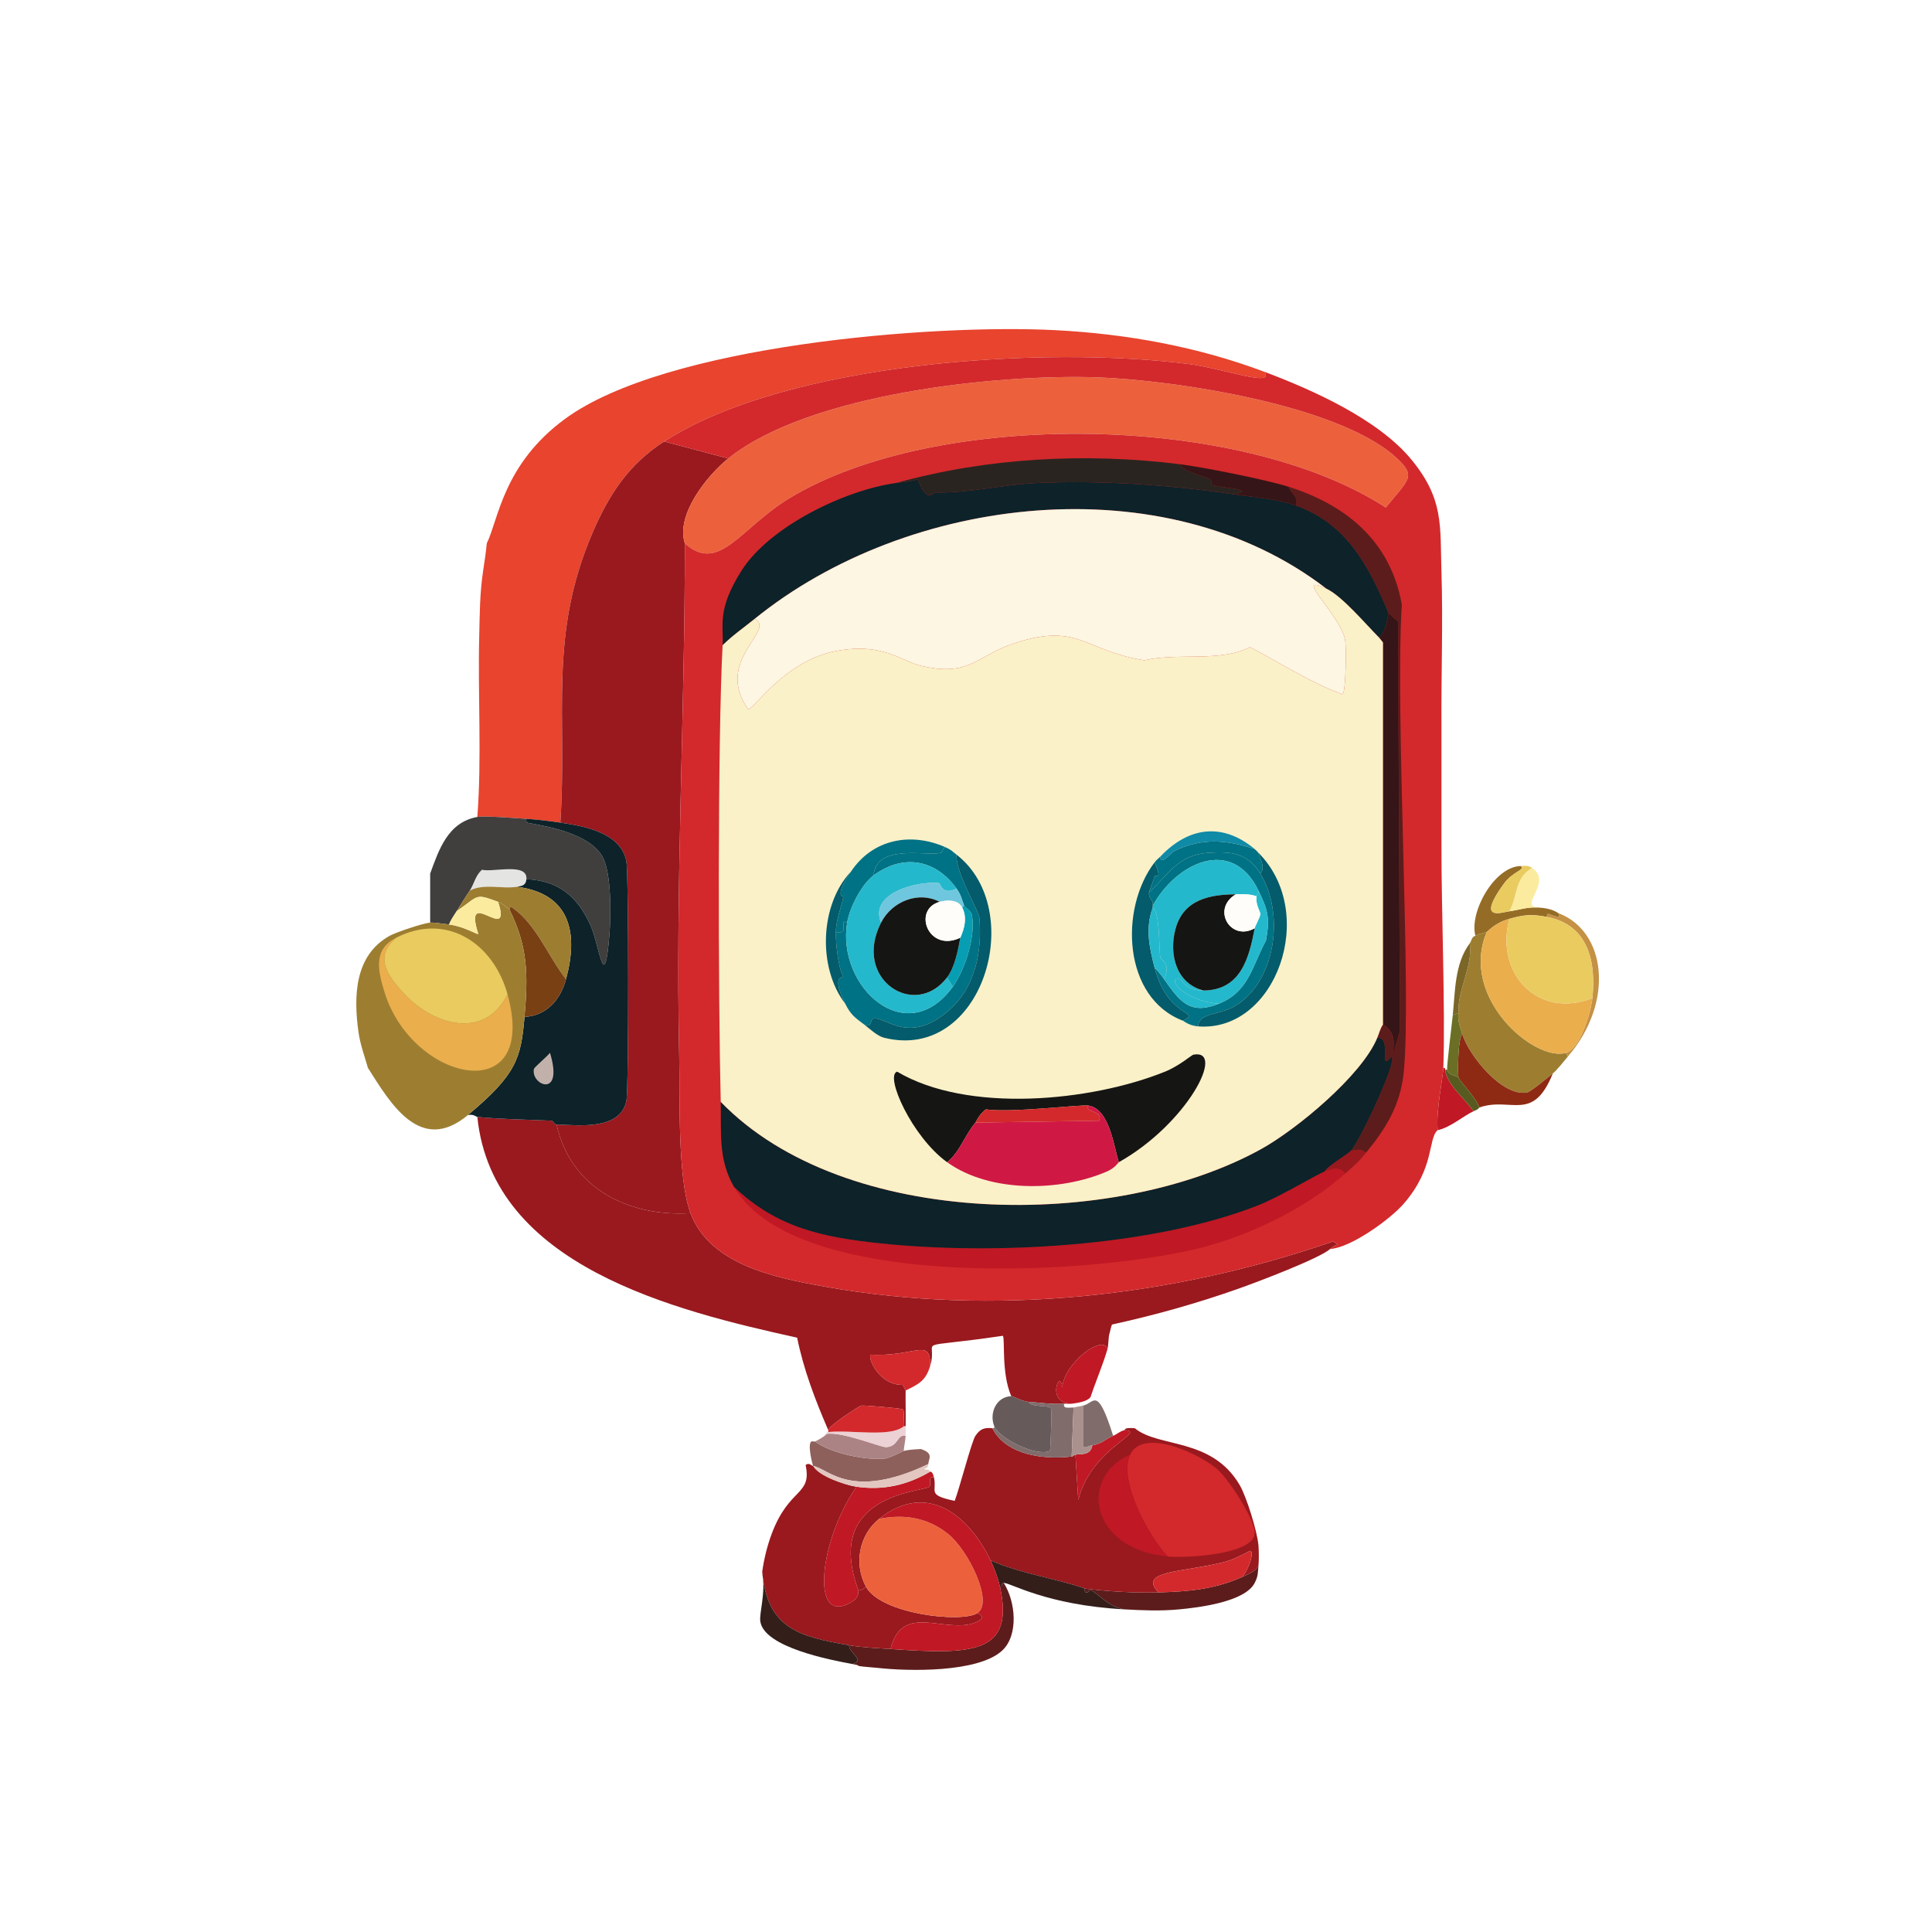 <?xml version="1.0" encoding="UTF-8"?>
<svg id="Capa_1" data-name="Capa 1" xmlns="http://www.w3.org/2000/svg" viewBox="0 0 512 512">
  <defs>
    <style>
      .cls-1 {
        fill: #794014;
      }

      .cls-1, .cls-2, .cls-3, .cls-4, .cls-5, .cls-6, .cls-7, .cls-8, .cls-9, .cls-10, .cls-11, .cls-12, .cls-13, .cls-14, .cls-15, .cls-16, .cls-17, .cls-18, .cls-19, .cls-20, .cls-21, .cls-22, .cls-23, .cls-24, .cls-25, .cls-26, .cls-27, .cls-28, .cls-29, .cls-30, .cls-31, .cls-32, .cls-33, .cls-34, .cls-35, .cls-36, .cls-37, .cls-38, .cls-39, .cls-40, .cls-41, .cls-42 {
        stroke-width: 0px;
      }

      .cls-2 {
        fill: #7b6628;
      }

      .cls-3 {
        fill: #351517;
      }

      .cls-4 {
        fill: #24b8cd;
      }

      .cls-5 {
        fill: #5c1c1b;
      }

      .cls-6 {
        fill: #2a2420;
      }

      .cls-7 {
        fill: #6ec7df;
      }

      .cls-8 {
        fill: #956c26;
      }

      .cls-9 {
        fill: #575b1f;
      }

      .cls-10 {
        fill: #0d2229;
      }

      .cls-11 {
        fill: #0f8aa7;
      }

      .cls-12 {
        fill: #403f3e;
      }

      .cls-13 {
        fill: #151514;
      }

      .cls-14 {
        fill: #079eb4;
      }

      .cls-15 {
        fill: #c49145;
      }

      .cls-16 {
        fill: #d3292c;
      }

      .cls-17 {
        fill: #ac8384;
      }

      .cls-18 {
        fill: #c01824;
      }

      .cls-19 {
        fill: #ab918d;
      }

      .cls-20 {
        fill: #d01845;
      }

      .cls-21 {
        fill: #9d7e31;
      }

      .cls-22 {
        fill: #8e2a13;
      }

      .cls-23 {
        fill: #c2b1ab;
      }

      .cls-24 {
        fill: #331e1a;
      }

      .cls-25 {
        fill: #8e605c;
      }

      .cls-26 {
        fill: #99191e;
      }

      .cls-27 {
        fill: #6b6f25;
      }

      .cls-28 {
        fill: #816c6c;
      }

      .cls-29 {
        fill: #665a5a;
      }

      .cls-30 {
        fill: #e3c6bf;
      }

      .cls-31 {
        fill: #e9cb60;
      }

      .cls-32 {
        fill: #e4e4e2;
      }

      .cls-33 {
        fill: #faf1c8;
      }

      .cls-34 {
        fill: #fcf6e2;
      }

      .cls-35 {
        fill: #fefdfa;
      }

      .cls-36 {
        fill: #e8442e;
      }

      .cls-37 {
        fill: #fbeb9f;
      }

      .cls-38 {
        fill: #ec613b;
      }

      .cls-39 {
        fill: #ecd1d5;
      }

      .cls-40 {
        fill: #eaae4d;
      }

      .cls-41 {
        fill: #035b6b;
      }

      .cls-42 {
        fill: #007285;
      }
    </style>
  </defs>
  <path class="cls-36" d="M335,98.5c3.16,4.3-11.05-.87-19.75-2-38.09-4.95-106.29-.71-139.25,20.5-9.38,6.03-14.63,14.06-19,24.25-11.75,27.39-6.61,48.31-8.5,76.75-2.81-.42-6.17-.82-9-1-3.1-.2-11.07-.85-13-.5,1.21-15.97.1-32.02.5-48,.15-6,.13-10.99,1-17,.36-2.49.78-4.99,1-7.5,3.12-6.36,4.34-20.97,20.75-33,26.67-19.55,97.3-25.19,130-23.5,18.9.98,37.59,4.38,55.25,11Z"/>
  <path class="cls-26" d="M147.5,298c3.72,17.01,19.2,24.52,35.5,23.5,5.13,13.77,22.79,17.19,35.75,19.5,44.54,7.93,91.88,2.75,134.5-12l1.25.75c-.8.32-1.34.67-2,1.25-2.87,2.53-19.33,8.76-24.25,10.5-10.91,3.86-22.19,7.03-33.5,9.5-.29.21-.55,1.92-.75,2.5-.25.72-.26,3.17-.5,4-1.19-4.03-11.52,3.7-12,10.25-.4-5.45-4.62,4.1,2.5,4.25-.63.09-1.35-.04-2,0-3.27.21-6.29-.3-9.5-.5-1.46-.09-4.07-1.51-4.5-1.5-2.71-6.16-1.59-15.52-2.25-16-25.18,3.72-16.9.22-19.25,8,.17-7.71-4.01-2.39-15.75-3-.89.48,1.95,8.11,8.5,8l.75,1.5c-.05,3.16.07,6.34,0,9.5h-.5c-.17-.93.34-4.08-.25-4.5-.45-.32-10.46-1.11-11-1-.54.11-8.58,5.27-8.75,6.5-3.43-7.9-6.54-16.03-8.25-24.5-32.47-7.19-80.73-18.95-84.75-58.5,6.56.64,13.17.7,19.75,1,.22,0,.65.98,1.25,1Z"/>
  <path class="cls-26" d="M176,117l17,4.5c-5.69,4.58-13.97,15-11.5,22.5.01,45.19-2.51,90.56-1.5,135.75.24,10.88-.53,32.27,3,41.75-16.3,1.02-31.78-6.49-35.5-23.5,6.05.22,16.87,1.53,18.5-6.25.65-3.11.61-60.38,0-63.5-1.5-7.65-11.26-9.32-17.5-10.25,1.89-28.44-3.25-49.36,8.5-76.75,4.37-10.19,9.62-18.22,19-24.25Z"/>
  <path class="cls-38" d="M181.5,144c-2.47-7.5,5.81-17.92,11.5-22.5,21.34-17.17,71.13-22.4,97.75-21.5,20.19.69,66.32,7.49,80.5,22.5,3.72,3.94,1.82,4.84-4,12-38.93-25.2-119.14-26.02-158-2.5-13.1,7.93-18.68,20.16-27.75,12Z"/>
  <g>
    <g>
      <path class="cls-5" d="M332.5,419.5c-2.59,5.03-14.79,6.51-20,7-5.04.47-9.47.27-14.5,0-4.27-.66-7.03-4.25-8.75-5-.59-.26-.91.76-1.5.5-.45-.2-.19-.97-.25-1,6.52.76,12.92,1.18,19.5,1,7.9-.21,14.69-.81,22-4,5.32-2.32,3.71-2.62,4.5-3-.17,1.77-.05,2.66-1,4.5Z"/>
      <g>
        <path class="cls-26" d="M263,378.5c3.61,7.2,13.78,8.36,21,7.5.46-.05.52-.41,1-.5l.75,12c3.45-13.88,18.46-18.06,12.25-18.5.14-.03-.29-.78,2.75-.5,6.26,5.22,20.32,2.39,27.75,15,1.86,3.16,4.67,12.33,5,16,.13,1.42.14,4.09,0,5.5-.79.38.82.68-4.5,3,1.35-.85,3.75-6.93,2.25-7-2.07,1.13-4.74,2.43-7,3-11,2.76-22.77,2.18-17.25,8-6.58.18-12.98-.24-19.5-1-5.45-2.16-17.65-4.1-25-7.5-5.79-12-16.89-21.05-29.5-11-5.33,4.25-6.78,11.96-3.5,18-1.24,1.13-1.93.91-2,1-9.54-25.72,17.29-26.11,18.75-27.5.74-.71-.52-2.87,1.25-2.5.91,3.82-2.04,4.64,5.5,6.25,1.36-3.57,4.47-15.73,5.5-17.25,1.26-1.86,2.38-2.23,4.5-2Z"/>
        <path class="cls-16" d="M309.5,412.5c-5.06-5.18-13.23-20.33-10-27,3.59-7.41,18.97.1,23.25,4,2.88,2.62,9.84,13.11,9.75,16.75-.14,5.91-18.77,6.65-23,6.25Z"/>
        <path class="cls-18" d="M299.5,385.5c-3.23,6.67,4.94,21.82,10,27-20.98-2-23.5-21.31-10-27Z"/>
      </g>
      <path class="cls-24" d="M287.5,421c.06.03-.2.8.25,1,.59.26.91-.76,1.5-.5,1.72.75,4.48,4.34,8.75,5-20.91-1.14-30.28-7.13-32-7-.79.06-.23,1.01-1,1-.46-2.08-1.57-5.07-2.5-7,7.35,3.4,19.55,5.34,25,7.5Z"/>
      <path class="cls-16" d="M329,418c-7.31,3.19-14.1,3.79-22,4-5.52-5.82,6.25-5.24,17.25-8,2.26-.57,4.93-1.87,7-3,1.5.07-.9,6.15-2.25,7Z"/>
      <path class="cls-18" d="M298,379c6.21.44-8.8,4.62-12.25,18.5l-.75-12c1.35-.26,4.02.37,4.5-2.5,2.43-.32,3.48-1.66,5.5-2.5,1.14-.47,1.76-1.21,3-1.5Z"/>
    </g>
    <path class="cls-18" d="M293.5,357.5c-1.29,4.4-3.07,8.42-4.5,12.75-.95,1.24-3.51,1.54-5,1.75-7.12-.15-2.9-9.7-2.5-4.25.48-6.55,10.81-14.28,12-10.25Z"/>
    <g>
      <path class="cls-28" d="M282,372c-.31,1.28.85,1.08,2.5,1l-.5,13c-7.22.86-17.39-.3-21-7.5.38.04.55-.11.5-.5,1.28,3.14,11.06,8.15,14.75,6.5.23-1.74.52-10.75.25-11.25-.54-1-5.15-.18-6-1.75,3.21.2,6.23.71,9.5.5Z"/>
      <path class="cls-19" d="M287,372.5v10.75c.4.72,1.41-.11,2.5-.25-.48,2.87-3.15,2.24-4.5,2.5-.48.09-.54.45-1,.5l.5-13c.13,0,1.78-.37,2.5-.5Z"/>
      <path class="cls-28" d="M295,380.5c-2.02.84-3.07,2.18-5.5,2.5-1.09.14-2.1.97-2.5.25v-10.75c2.98-.53,3.7-5.63,8,8Z"/>
      <path class="cls-29" d="M272.5,371.5c.85,1.57,5.46.75,6,1.75.27.5-.02,9.51-.25,11.25-3.69,1.65-13.47-3.36-14.75-6.5-1.43-3.51.54-7.87,4.5-8,.43-.01,3.04,1.41,4.5,1.5Z"/>
    </g>
  </g>
  <g>
    <g>
      <path class="cls-5" d="M265.5,437.5c-6.44,5.8-24.78,5.43-33,4.5-1.62-.18-3.4-.24-5-.5-.08-.01.47-.14-1.5-.5,3.4-1.14-.99-2.8-1-5,3.61.62,7.35.75,11,1,21.75,1.5,32.94,1.32,29-16.5.77,0,.21-.94,1-1,3.15,4.85,4.03,13.93-.5,18Z"/>
      <path class="cls-26" d="M215.5,388.5c1.46,2.68,8.56,5.08,11.5,5.5-9.77,13.92-12.59,37.37-1.25,30.5,2.1-1.27,1.64-2.86,1.75-3,.07-.09.76.13,2-1,3.93,7.25,25.24,9.67,29.5,7,3.08,1.12-.22,2.63-2.25,3-8.13,1.47-17.84-5.08-20.75,6.5-3.65-.25-7.39-.38-11-1-13.49-2.33-21.68-4.51-23-19.5.46-3.32,1.33-6.87,2.5-10,4.68-12.48,10.7-10.04,9-18.25.89-.77,1.51.18,2,.25Z"/>
      <path class="cls-38" d="M259,427.5c-4.26,2.67-25.57.25-29.5-7-3.28-6.04-1.83-13.75,3.5-18,6.67-1.32,12.83-.31,18.25,4,5.3,4.21,12.22,18.2,7.75,21Z"/>
      <path class="cls-18" d="M262.5,413.5c.93,1.93,2.04,4.92,2.5,7,3.94,17.82-7.25,18-29,16.5,2.91-11.58,12.62-5.03,20.75-6.5,2.03-.37,5.33-1.88,2.25-3,4.47-2.8-2.45-16.79-7.75-21-5.42-4.31-11.58-5.32-18.25-4,12.61-10.05,23.71-1,29.5,11Z"/>
      <path class="cls-18" d="M247.5,391.5c-1.77-.37-.51,1.79-1.25,2.5-1.46,1.39-28.29,1.78-18.75,27.5-.11.14.35,1.73-1.75,3-11.34,6.87-8.52-16.58,1.25-30.5,7.05,1.01,13.38-.4,19.5-4,.04.08.58-.27,1,1.5Z"/>
      <path class="cls-24" d="M225,436c.01,2.2,4.4,3.86,1,5-5.8-1.06-23.4-4.4-24.5-11.25-.37-2.29,1.49-7.25.5-13.25,1.32,14.99,9.51,17.17,23,19.5Z"/>
    </g>
    <g>
      <path class="cls-25" d="M216,382c4.09,3.13,13.69,5.14,18.75,4.5,1.93-.48,4.5-1.95,4.75-2,2.39-.52,4.05-.39,4.5-.5,3.57,1.14,2.09,2.59,2,4-20.61,9.82-26.6,1.07-30.5.5-.17-.31-1.58-5.63-.5-6.5.28-.08.72.07,1,0Z"/>
      <path class="cls-17" d="M240,380.5c-.08,1.45-.4,2.61-.5,4-.25.05-2.82,1.52-4.75,2-5.06.64-14.66-1.37-18.75-4.5.17-.05,2.88-1.46,3-2,4.12-.7,14.31,3.52,15.75,3.5,3.41-.06,2.89-3.49,5.25-3Z"/>
      <path class="cls-39" d="M240,380.5c-2.36-.49-1.84,2.94-5.25,3-1.44.02-11.63-4.2-15.75-3.5-.05-.62.5-.46.5-.5,6.35-.62,16.33,1.47,20-1.5h.5c-.02.83.05,1.67,0,2.5Z"/>
      <path class="cls-30" d="M246.5,390c-6.12,3.6-12.45,5.01-19.5,4-2.94-.42-10.04-2.82-11.5-5.5,3.9.57,9.89,9.32,30.5-.5-.09,1.52-1.07.92-1,1.25.11.51,1.02-.18,1.5.75Z"/>
    </g>
    <g>
      <path class="cls-16" d="M239.5,378c-3.67,2.97-13.65.88-20,1.5.02-.16-.02-.33,0-.5.17-1.23,8.21-6.39,8.75-6.5.54-.11,10.55.68,11,1,.59.42.08,3.57.25,4.5Z"/>
      <path class="cls-16" d="M246.5,362c-1.19,3.95-3.03,4.81-6.5,6.5l-.75-1.5c-6.55.11-9.39-7.52-8.5-8,11.74.61,15.92-4.71,15.75,3Z"/>
    </g>
  </g>
  <g>
    <path class="cls-21" d="M394,247c-7.36,17.47,12.79,34.49,21,32l.5,1c-1.13,1.32-2.82,3.52-4,4.5-1.22,1.01-5.82,4.81-6.75,5-6.53,1.32-15.52-9.74-17.25-15.5-.55-1.83-1.28-3.51-1-5.5-.25-6.5,3.86-12.31,3-18.5.5-.66.47-1.77,1.5-2,1.12-.67,2.77-.86,3-1Z"/>
    <path class="cls-22" d="M411.5,284.5c-5.3,13.12-10.99,6.07-19.5,9-.63-2.44-5.18-6.89-5.5-8-.16-.56-.24-10.04,1-11.5,1.73,5.76,10.72,16.82,17.25,15.5.93-.19,5.53-3.99,6.75-5Z"/>
    <path class="cls-18" d="M383,283.5c.32,3.85,5.3,7.74,7.5,11-2.34.98-6.2,4.36-9.5,5-.48-5.32,1.41-13.79,1.5-16.5.42-.05.47.12.5.5Z"/>
    <path class="cls-15" d="M413,242c12.63,4.75,14.96,23.49,2.5,38l-.5-1c3.87-1.17,6.62-10.9,7-14.5,1-9.51-1.03-19.4-12-21.5-.31-1.75,1.05-.16,3.25,0l-.25-1Z"/>
    <g>
      <path class="cls-8" d="M403,229.5c1.35,1.07-1.99,1.29-4.5,4.75-7.28,10.03-.73,7.57,1.5,7.25,2.74-.39,4.48-1.13,7.5-1,3.93.17,5.23,1.4,5.5,1.5l.25,1c-2.2-.16-3.56-1.75-3.25,0-4.08-.78-6.09-.6-10,.5-3.88,1.09-5.57,3.23-6,3.5-.23.14-1.88.33-3,1-1.69-6.2,4.96-18.32,12-18.5Z"/>
      <path class="cls-37" d="M406,230c5.67,3.84-3.67,10.05,1.5,10.5-3.02-.13-4.76.61-7.5,1,2.26-4.15,1.33-8.74,6-11.5Z"/>
      <path class="cls-31" d="M406,230c-4.67,2.76-3.74,7.35-6,11.5-2.23.32-8.78,2.78-1.5-7.25,2.51-3.46,5.85-3.68,4.5-4.75,1.18-.03,1.91-.24,3,.5Z"/>
    </g>
    <path class="cls-27" d="M386.5,268.5c-.28,1.99.45,3.67,1,5.5-1.24,1.46-1.16,10.94-1,11.5-.95-.51-2.75-.65-3-2-.14-.72,1.27-12.31,1.5-14.5l1.5-.5Z"/>
    <path class="cls-2" d="M386.5,268.5l-1.5.5c.64-6.23.48-13.65,4.5-19,.86,6.19-3.25,12-3,18.5Z"/>
    <path class="cls-9" d="M386.5,285.5c.32,1.11,4.87,5.56,5.5,8-.09.03.16.31-1.5,1-2.2-3.26-7.18-7.15-7.5-11h.5c.25,1.35,2.05,1.49,3,2Z"/>
    <path class="cls-40" d="M422,264.5c-.38,3.6-3.13,13.33-7,14.5-8.21,2.49-28.36-14.53-21-32,.43-.27,2.12-2.41,6-3.5-3.93,14.65,7.78,26.69,22,21Z"/>
    <path class="cls-31" d="M410,243c10.97,2.1,13,11.99,12,21.5-14.22,5.69-25.93-6.35-22-21,3.91-1.1,5.92-1.28,10-.5Z"/>
  </g>
  <g>
    <path class="cls-32" d="M139.5,233c-.15,1.75-1.32,1.8-2.5,2-4.04.67-8.59-.97-12.5,1,1.16-1.76,1.52-4.08,3.25-5.5,2.98.72,12.14-1.98,11.75,2.5Z"/>
    <g>
      <path class="cls-12" d="M139.5,217c0,.33-.14.86.25,1,1.43.5,15.54,1.91,19.75,8.75,2.6,4.22,2.43,15.8,2,21-1.35,16.42-2.59,2.91-5-2.5-3.39-7.59-8.49-11.93-17-12.25.39-4.48-8.77-1.78-11.75-2.5-1.73,1.42-2.09,3.74-3.25,5.5-1.19,1.8-2.37,3.66-3.5,5.5-.7,1.15-1.51,2.22-2,3.5-1.17-.15-4-.56-5-.5v-13c2.32-6.32,4.67-13.58,12.5-15,1.93-.35,9.9.3,13,.5Z"/>
      <g>
        <path class="cls-10" d="M148.5,218c6.24.93,16,2.6,17.5,10.25.61,3.12.65,60.39,0,63.5-1.63,7.78-12.45,6.47-18.5,6.25-.6-.02-1.03-.99-1.25-1-6.58-.3-13.19-.36-19.75-1-.35-.03-.88-.78-2.5-.5,12.89-10.76,14.07-15.05,15-26,5.91-.35,9.53-4.57,11-10,3.38-12.45,1.01-22.69-13-24.5,1.18-.2,2.35-.25,2.5-2,8.51.32,13.61,4.66,17,12.25,2.41,5.41,3.65,18.92,5,2.5.43-5.2.6-16.78-2-21-4.21-6.84-18.32-8.25-19.75-8.75-.39-.14-.25-.67-.25-1,2.83.18,6.19.58,9,1Z"/>
        <path class="cls-23" d="M145.75,279c3.77,12.34-5.22,8.55-4.25,4.25.09-.39,3.53-3.31,4.25-4.25Z"/>
      </g>
    </g>
    <g>
      <g>
        <path class="cls-21" d="M137,235c14.01,1.81,16.38,12.05,13,24.5-4.74-6.02-7.79-14.43-14.25-19-.6-.43-.71.52-.75.5-1.08-.68-1.66-1.51-3-2-6.26-2.29-4.87-1.74-11,2.5,1.13-1.84,2.31-3.7,3.5-5.5,3.91-1.97,8.46-.33,12.5-1Z"/>
        <path class="cls-1" d="M150,259.5c-1.47,5.43-5.09,9.65-11,10,.93-10.94,1.02-18.31-4-28.5.04.02.15-.93.75-.5,6.46,4.57,9.51,12.98,14.25,19Z"/>
      </g>
      <g>
        <path class="cls-21" d="M135,241c5.02,10.19,4.93,17.56,4,28.5-.93,10.95-2.11,15.24-15,26-12.66,10.57-20.58-3.2-26.5-12.5-.9-3.15-2.05-6.23-2.5-9.5-1.3-9.33-1.12-20.28,8.25-25.5,1.7-.95,9.04-3.39,10.75-3.5,1-.06,3.83.35,5,.5,4.05.51,7.41,2.72,7.75,2.5-4.29-13.31,9.11,3.23,5.25-8.5,1.34.49,1.92,1.32,3,2Z"/>
        <path class="cls-31" d="M134.5,263.5c-6.11,12.29-19.79,8.14-27.5-.25-4.66-5.08-7.83-9.73-2-14.75,13.45-6.84,25.8,1.57,29.5,15Z"/>
        <path class="cls-40" d="M134.5,263.5c8.37,30.35-24.9,23.5-32.5-.25-2.1-6.57-2.9-11.75,3-14.75-5.83,5.02-2.66,9.67,2,14.75,7.71,8.39,21.39,12.54,27.5.25Z"/>
      </g>
      <path class="cls-37" d="M132,239c3.86,11.73-9.54-4.81-5.25,8.5-.34.22-3.7-1.99-7.75-2.5.49-1.28,1.3-2.35,2-3.5,6.13-4.24,4.74-4.79,11-2.5Z"/>
    </g>
  </g>
  <g>
    <path class="cls-16" d="M335,98.5c12.7,4.76,30.19,12.56,39,23.25,8.69,10.54,7.62,17.52,8,29.75.43,13.62-.09,27.36,0,41,0,1.5,0,3,0,4.5,0,1.17,0,2.33,0,3.5,0,1.67-.01,3.33,0,5,.01,1.83,0,3.67,0,5.5,0,2.83,0,5.67,0,8.5,0,1.5,0,3,0,4.5-.02,17.65,1.04,43.65.5,59-.09,2.71-1.98,11.18-1.5,16.5-2.64,2.25-.67,9.9-9,19.5-3.64,4.19-14.05,11.67-19.5,12,.66-.58,1.2-.93,2-1.25l-1.25-.75c-42.62,14.75-89.96,19.93-134.5,12-12.96-2.31-30.62-5.73-35.75-19.5-3.53-9.48-2.76-30.87-3-41.75-1.01-45.19,1.51-90.56,1.5-135.75,9.07,8.16,14.65-4.07,27.75-12,38.86-23.52,119.07-22.7,158,2.5,5.82-7.16,7.72-8.06,4-12-14.18-15.01-60.31-21.81-80.5-22.5-26.62-.9-76.41,4.33-97.75,21.5l-17-4.5c32.96-21.21,101.16-25.45,139.25-20.5,8.7,1.13,22.91,6.3,19.75,2Z"/>
    <g>
      <path class="cls-18" d="M356.5,311c-9.55,8.53-23.37,15.46-35.75,19-27.2,7.79-109.74,13.1-126.25-15.5,11.4,10.91,23.54,13.39,38.75,15,29.79,3.15,71.93.99,100-10,6.06-2.37,15.87-8.38,17.75-9,2.04-.67,3.7-1.57,5.5.5Z"/>
      <path class="cls-5" d="M362,305.5c-1.67-1.19-2.18-.76-4-.5,2.49-2.85,12.59-24.27,10.75-25-3.67,4.61.39-5.14-3.75-5,.48-1.18.78-2.42,1.5-3.5,4.44,2.47,2.25,7.4,2.75,7.5l1.75-5.75-.5-108.5c-.33-.43-2.43-2.1-2.5-2.25-5.18-12.21-10.9-23.64-24.5-28.5.57-2.7-1.38-3.19-2-5,15.52,4.92,27.08,14.64,30,31.25-1.85,28.76,2.65,102.83.5,124-.87,8.55-4.69,14.82-10,21.25Z"/>
      <g>
        <path class="cls-10" d="M358,305c-.8.92-5.99,3.9-7,5.5-1.88.62-11.69,6.63-17.75,9-28.07,10.99-70.21,13.15-100,10-15.21-1.61-27.35-4.09-38.75-15-4.24-7.34-3.3-14.44-3.5-22.5,32.84,33.96,104.41,34.02,143.25,12.5,9.45-5.24,26.72-19.59,30.75-29.5,4.14-.14.08,9.61,3.75,5,1.84.73-8.26,22.15-10.75,25Z"/>
        <g>
          <path class="cls-10" d="M327,131c5.58.82,11.15,1.09,16.5,3,13.6,4.86,19.32,16.29,24.5,28.5-.57,2.18-.49,4.47-2.5,6.5-3.57-3.58-9.82-11.04-14-13-42.8-32.99-110.88-24.92-151.5,8-2.85,2.31-5.88,4.39-8.5,7,.3-5.48-1.54-9.38,5-19.75,7.42-11.76,27.56-21.44,41-23.25,1.92-.26,3.89-.38,5.75-1,2.35,6.68,4.12,3.49,4.5,3.5,8.3.29,18.46-2.13,27-2.5,17.28-.74,35.14.48,52.25,3Z"/>
          <path class="cls-6" d="M312.5,123c1.25,1.92,5.53,2.87,8.25,4,.51.21-.01,1.29.5,1.5,2.08.85,12.1,1.1,5.75,2.5-17.11-2.52-34.97-3.74-52.25-3-8.54.37-18.7,2.79-27,2.5-.38-.01-2.15,3.18-4.5-3.5-1.86.62-3.83.74-5.75,1,24.11-6.71,50.14-8.07,75-5Z"/>
          <path class="cls-3" d="M341.5,129c.62,1.81,2.57,2.3,2,5-5.35-1.91-10.92-2.18-16.5-3,6.35-1.4-3.67-1.65-5.75-2.5-.51-.21.01-1.29-.5-1.5-2.72-1.13-7-2.08-8.25-4,6.34.78,23.09,4.13,29,6Z"/>
        </g>
        <path class="cls-26" d="M362,305.5c-2.39,2.9-2.86,3.14-5.5,5.5-1.8-2.07-3.46-1.17-5.5-.5,1.01-1.6,6.2-4.58,7-5.5,1.82-.26,2.33-.69,4,.5Z"/>
        <path class="cls-34" d="M351.5,156c-9.36-4.4,3.89,6.94,5,13.75.26,1.61.24,13.86-.75,14.25-8.73-3.16-16.3-8.27-24.5-12.5-7.98,4.09-18.95,1.39-28,3.5-16.1-2.55-17.36-10.16-34.5-4.5-10.1,3.33-11.61,8.93-24.5,6-5.5-1.25-10.1-6.27-22.5-4-13.84,2.53-22.09,15.71-23.5,15.5-9.18-13.14,7.64-21.01,1.75-24,40.62-32.92,108.7-40.99,151.5-8Z"/>
        <path class="cls-3" d="M366.5,271.5v-101.25l-1-1.25c2.01-2.03,1.93-4.32,2.5-6.5.07.15,2.17,1.82,2.5,2.25l.5,108.5-1.75,5.75c-.5-.1,1.69-5.03-2.75-7.5Z"/>
        <g>
          <path class="cls-33" d="M351.5,156c4.18,1.96,10.43,9.42,14,13l1,1.25v101.25c-.72,1.08-1.02,2.32-1.5,3.5-4.03,9.91-21.3,24.26-30.75,29.5-38.84,21.52-110.41,21.46-143.25-12.5-.67-26.71-.84-96.41.5-121,2.62-2.61,5.65-4.69,8.5-7,5.89,2.99-10.93,10.86-1.75,24,1.41.21,9.66-12.97,23.5-15.5,12.4-2.27,17,2.75,22.5,4,12.89,2.93,14.4-2.67,24.5-6,17.14-5.66,18.4,1.95,34.5,4.5,9.05-2.11,20.02.59,28-3.5,8.2,4.23,15.77,9.34,24.5,12.5.99-.39,1.01-12.64.75-14.25-1.11-6.81-14.36-18.15-5-13.75Z"/>
          <g>
            <g>
              <path class="cls-13" d="M296.5,308c-1.39-4.41-2.47-14.05-8-15-2.06-.36-20.18,1.97-27.25,1-1.96,1.51-2.47,3.17-2.75,3.5-2.83,3.33-4.06,7.69-7.5,10.5-9.3-6.68-16.63-22.98-13.25-24,18.68,11.09,51.36,7.93,71,0,3.75-1.52,7.07-4.42,7.5-4.5,8.78-1.63-1.7,18.35-19.75,28.5Z"/>
              <g>
                <path class="cls-20" d="M296.5,308c-.18.1-.94,1.51-3.25,2.5-12.42,5.33-30.95,5.62-42.25-2.5,3.44-2.81,4.67-7.17,7.5-10.5l32.75-.5c1.31-2.68-4.13-2.23-2.75-4,5.53.95,6.61,10.59,8,15Z"/>
                <path class="cls-16" d="M288.5,293c-1.38,1.77,4.06,1.32,2.75,4l-32.75.5c.28-.33.79-1.99,2.75-3.5,7.07.97,25.19-1.36,27.25-1Z"/>
              </g>
            </g>
            <g>
              <g>
                <path class="cls-42" d="M253.5,226.5c-.27,4.05,3.85,11.12,6,16.25.86,8.85-.84,18.52-7.75,24.75-11.06,9.97-17.44,1.36-20.5,2.5-.6.22-.08,2.55-2.25,1.5-2.5-1.87-3.57-2.61-5-5.5-3.87-7.83-.46-6.83-.5-7.25-1.3-1.85-2.07-9-2-11.75,2.53.3,2.02-.36,2-2.75l1,.25c-2.8,17.12,15.73,33.88,28,17,3.27-4.5,6.23-13.86,5-19.25-.16-.72-1.88-1.94-2-2.25-.71-1.88-.72-2.7-2-4.5-5.51-7.74-14.13-9.33-22-3.5.72-8.61,14.48-4.99,17.75-6,.67-.21.56-1.37,1.25-1.5,1.65.73,1.74,1.02,3,2Z"/>
                <path class="cls-41" d="M229,271.5c2.17,1.05,1.65-1.28,2.25-1.5,3.06-1.14,9.44,7.47,20.5-2.5,6.91-6.23,8.61-15.9,7.75-24.75-2.15-5.13-6.27-12.2-6-16.25,18.87,14.62,6.93,55.09-19.25,48.5-1.8-.45-3.86-2.46-5.25-3.5Z"/>
                <path class="cls-42" d="M250.5,224.5c-.69.13-.58,1.29-1.25,1.5-3.27,1.01-17.03-2.61-17.75,6-3.17,2.34-6.36,8.59-7,12.5l-1-.25c.02,2.39.53,3.05-2,2.75.08-3.12,1.31-6.23,2-9.25.09-.38-2.66.27,2-6.75,5.76-8.67,15.89-10.52,25-6.5Z"/>
                <path class="cls-41" d="M221.5,247c-.07,2.75.7,9.9,2,11.75.04.42-3.37-.58.5,7.25-7.34-9.51-6.76-26.27,1.5-35-4.66,7.02-1.91,6.37-2,6.75-.69,3.02-1.92,6.13-2,9.25Z"/>
                <path class="cls-4" d="M253.5,235.5c-3.99,1.89-4.06-1.29-4.75-1.5-5.83-.54-18.5,2.73-15.25,10.5-7.68,14.99,8.92,25.77,17.5,14.5l1.5,2.5c-12.27,16.88-30.8.12-28-17,.64-3.91,3.83-10.16,7-12.5,7.87-5.83,16.49-4.24,22,3.5Z"/>
                <path class="cls-7" d="M253.5,235.5c1.28,1.8,1.29,2.62,2,4.5l-.5.5c-1.11-2.14-4.04-2.05-6-1.5-5.45-2.9-12.56-.24-15.5,5.5-3.25-7.77,9.42-11.04,15.25-10.5.69.21.76,3.39,4.75,1.5Z"/>
                <path class="cls-14" d="M252.5,261.5l-1.5-2.5c2.04-2.68,2.89-7.24,3.5-10.5.08-.41,2.35-4.42.5-8l.5-.5c.12.31,1.84,1.53,2,2.25,1.23,5.39-1.73,14.75-5,19.25Z"/>
                <path class="cls-13" d="M249,239c-7.28,2.04-3,13.57,5.5,9.5-.61,3.26-1.46,7.82-3.5,10.5-8.58,11.27-25.18.49-17.5-14.5,2.94-5.74,10.05-8.4,15.5-5.5Z"/>
                <path class="cls-35" d="M255,240.5c1.85,3.58-.42,7.59-.5,8-8.5,4.07-12.78-7.46-5.5-9.5,1.96-.55,4.89-.64,6,1.5Z"/>
              </g>
              <g>
                <path class="cls-42" d="M334,231.5c6.26,10.15,4.36,27.45-5.75,34.5-4.85,3.38-10.36,1.98-10.75,6-2.39-.19-3.8-1.42-4-1.5,5.16-2.65-3.94-.43-7.5-14,.89.82,1.82,2.03,2.5,3,4.19,5.98,6.89,9.56,14.5,6.5,8.05-3.23,8.83-10.09,12.5-16.75,1.1-5.96.5-8.1-2-13.25-7.06-14.53-21.83-7.24-28,4,.17-1.83-1.14-1.63-1-3.5,5.29-4.92,7.68-9.96,15.75-10.5,6.07-.41,10.4.07,13.75,5.5Z"/>
                <path class="cls-41" d="M317.5,272c.39-4.02,5.9-2.62,10.75-6,10.11-7.05,12.01-24.35,5.75-34.5,1.44-1.58-.09-3.81-.5-5.5,15.95,16.01,4.61,47.61-16,46Z"/>
                <path class="cls-41" d="M304.5,236.5c-.14,1.87,1.17,1.67,1,3.5-.01.17.01.33,0,.5-2.05,5.45-.89,10.71.5,16,3.56,13.57,12.66,11.35,7.5,14-15.98-6.05-16.88-29.77-7.5-42,2.14,5.12.21,3.05,0,3.75-.39,1.3-1.48,4-1.5,4.25Z"/>
                <path class="cls-42" d="M332.5,225c.45.37.63.63,1,1,.41,1.69,1.94,3.92.5,5.5-3.35-5.43-7.68-5.91-13.75-5.5-8.07.54-10.46,5.58-15.75,10.5.02-.25,1.11-2.95,1.5-4.25.21-.7,2.14,1.37,0-3.75.52-.68.98-.95,1.5-1.5,0,2.61,2.81-1.04,3.75-1.5,7.14-3.52,13.86-2.96,21.25-.5Z"/>
                <path class="cls-11" d="M332.5,225c-7.39-2.46-14.11-3.02-21.25.5-.94.46-3.75,4.11-3.75,1.5,7.53-7.93,16.49-9.07,25-2Z"/>
                <path class="cls-4" d="M333.5,236c.24.75-.42.96-.5,1.5-2.32-.65-3.18-.52-5.5-.5-6.8.05-13.89,1.3-16,9.25-1.78,6.69.22,14.46,7.5,16.25-4.96.08-5.66-2.88-6.25-3-3.9-.78.55,5.67,10.25,6.5-7.61,3.06-10.31-.52-14.5-6.5,1.96-4.14-.91-5.22-1-5.75-.44-2.62-.02-11.83-2-13.25.01-.17-.01-.33,0-.5,6.17-11.24,20.94-18.53,28-4Z"/>
                <path class="cls-4" d="M323,266c-9.7-.83-14.15-7.28-10.25-6.5.59.12,1.29,3.08,6.25,3,9.77-.16,11.98-8.44,13.5-16.5.11-.6,1.44-2.92,1.5-3.75.05-.65-1.33-2.44-1-4.75.08-.54.74-.75.5-1.5,2.5,5.15,3.1,7.29,2,13.25-3.67,6.66-4.45,13.52-12.5,16.75Z"/>
                <path class="cls-4" d="M308.5,259.5c-.68-.97-1.61-2.18-2.5-3-1.39-5.29-2.55-10.55-.5-16,1.98,1.42,1.56,10.63,2,13.25.09.53,2.96,1.61,1,5.75Z"/>
                <path class="cls-13" d="M327.5,237c-6.54,3.89-1.39,12.61,5,9-1.52,8.06-3.73,16.34-13.5,16.5-7.28-1.79-9.28-9.56-7.5-16.25,2.11-7.95,9.2-9.2,16-9.25Z"/>
                <path class="cls-35" d="M333,237.5c-.33,2.31,1.05,4.1,1,4.75-.06.83-1.39,3.15-1.5,3.75-6.39,3.61-11.54-5.11-5-9,2.32-.02,3.18-.15,5.5.5Z"/>
              </g>
            </g>
          </g>
        </g>
      </g>
    </g>
  </g>
</svg>